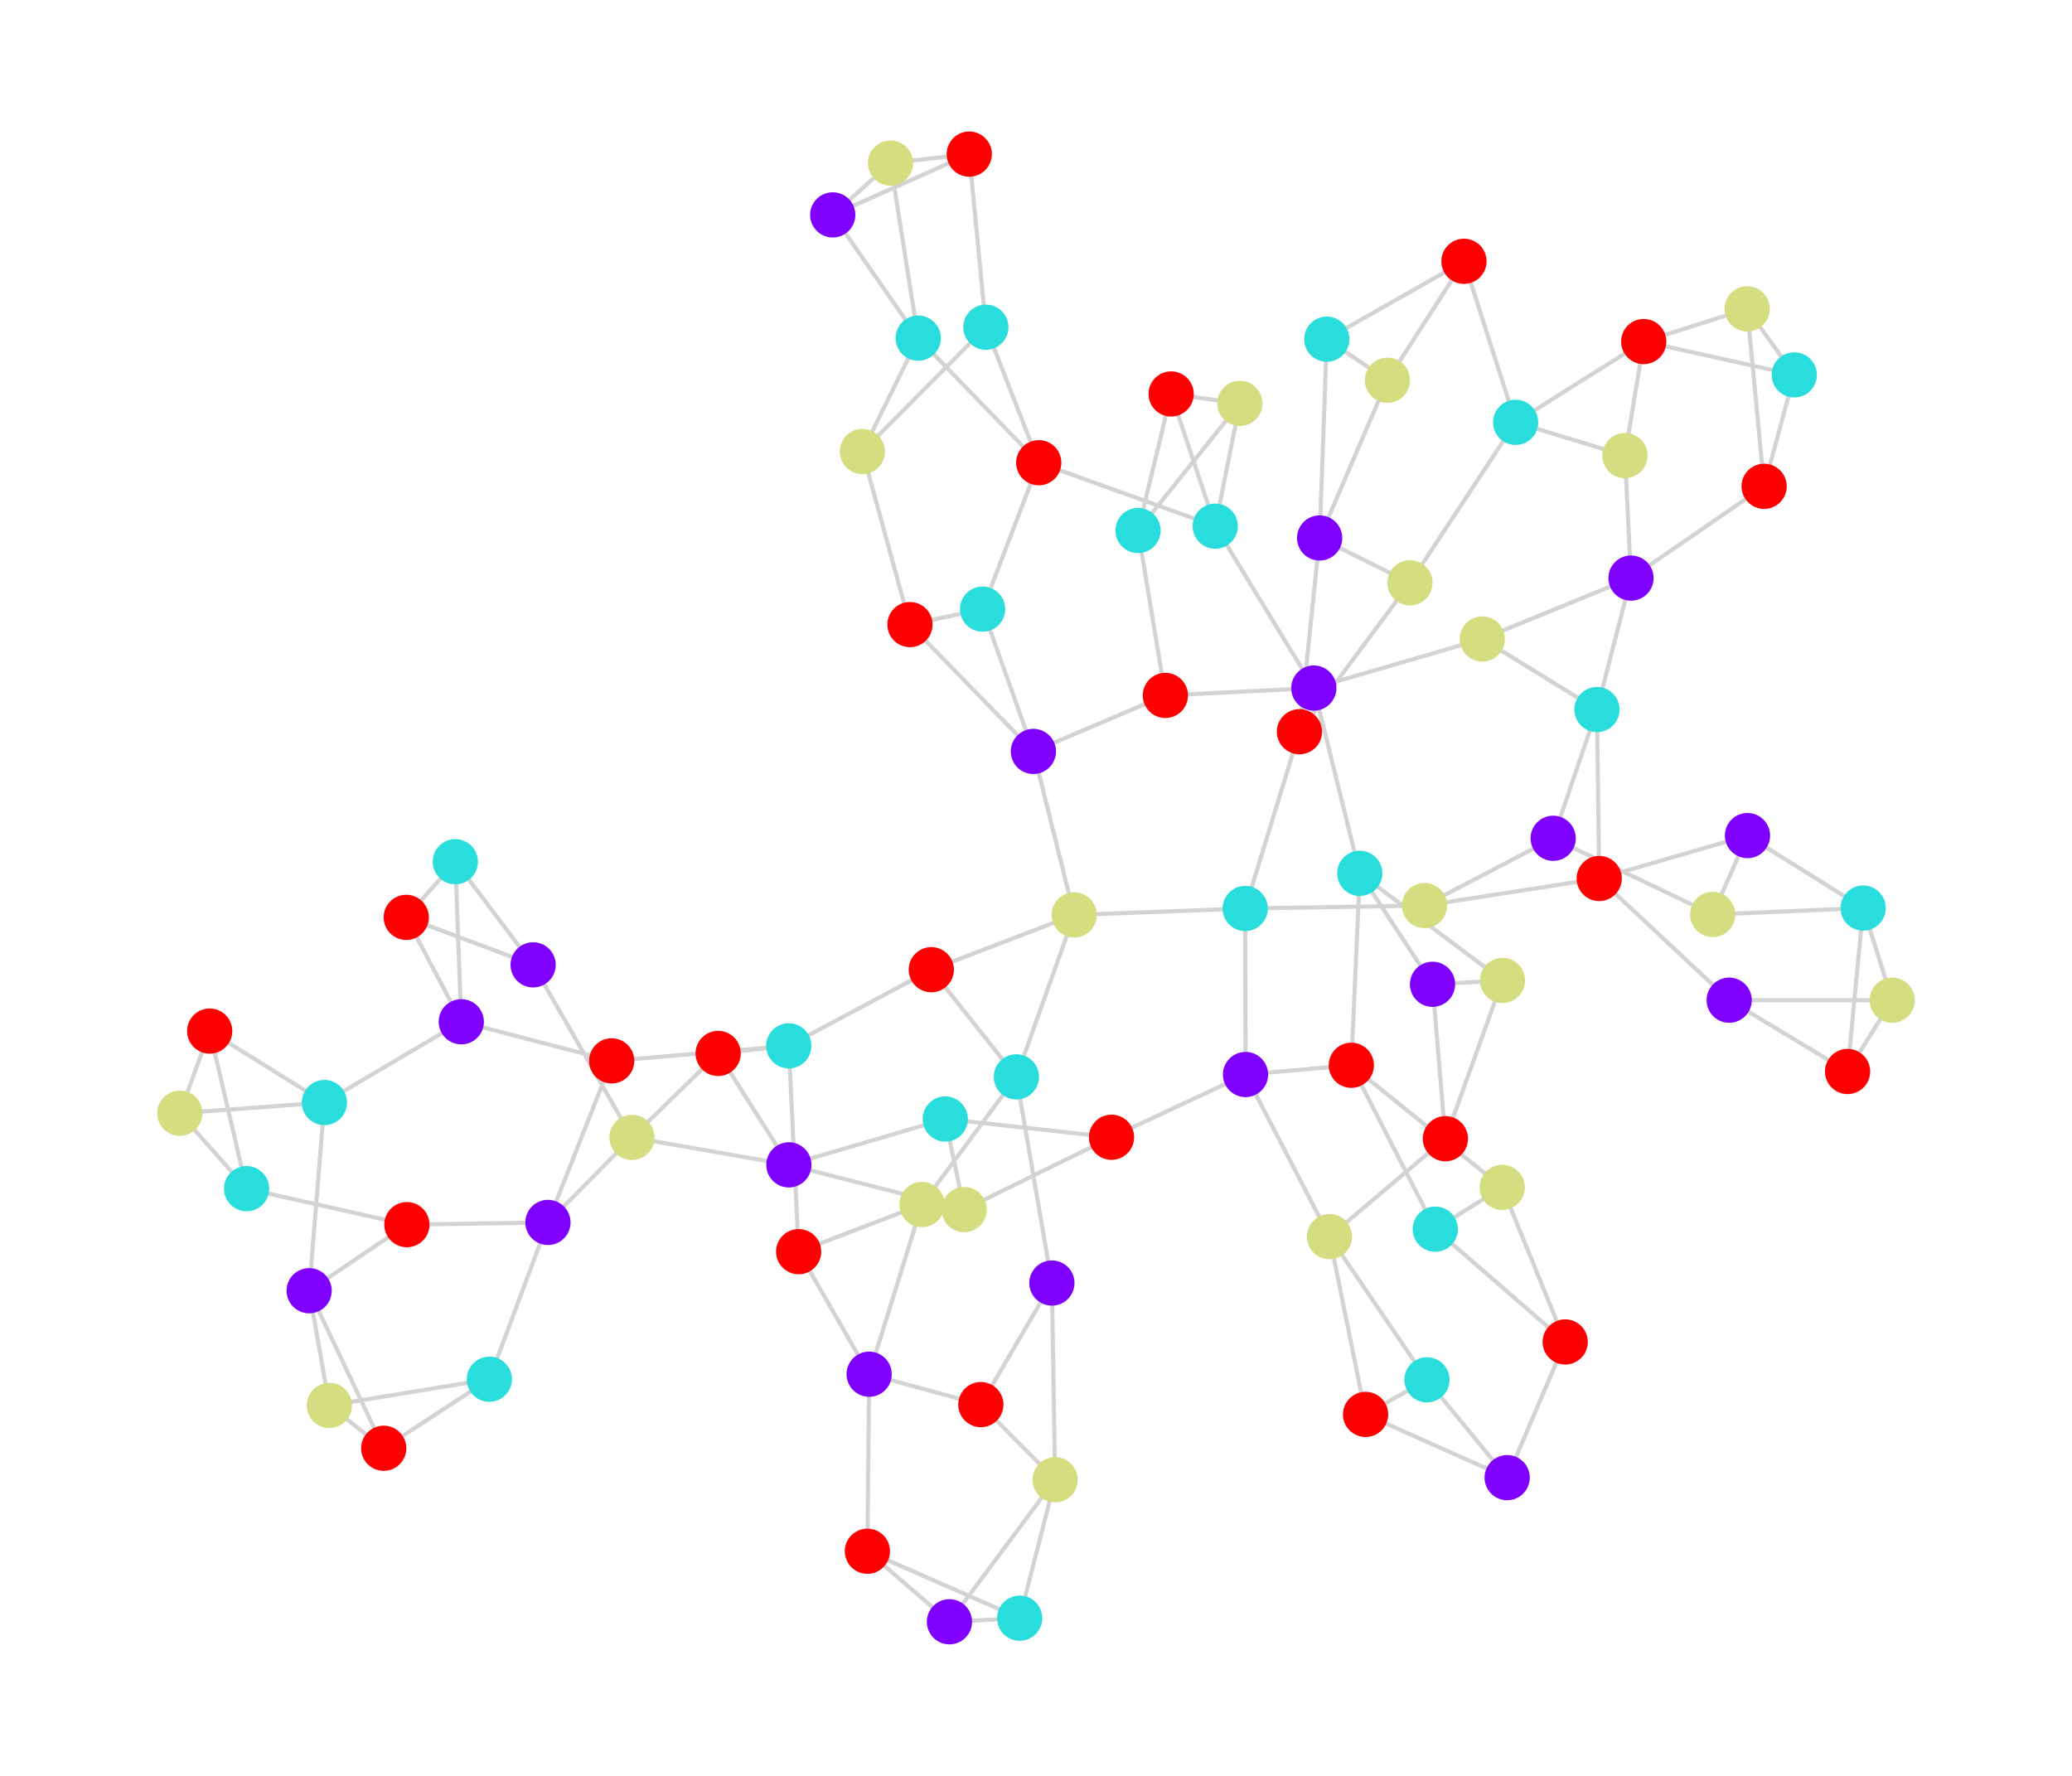 <?xml version="1.0" encoding="utf-8" standalone="no"?>
<!DOCTYPE svg PUBLIC "-//W3C//DTD SVG 1.1//EN"
  "http://www.w3.org/Graphics/SVG/1.1/DTD/svg11.dtd">
<svg xmlns:xlink="http://www.w3.org/1999/xlink" width="504pt" height="432pt" viewBox="0 0 504 432" xmlns="http://www.w3.org/2000/svg" version="1.1">
 <defs>
  <style type="text/css">*{stroke-linejoin: round; stroke-linecap: butt}</style>
 </defs>
 <g id="figure_1">
  <g id="patch_1">
   <path d="M 0 432 
L 504 432 
L 504 0 
L 0 0 
z
" style="fill: #ffffff"/>
  </g>
  <g id="axes_1">
   <g id="LineCollection_1">
    <path d="M 302.962 261.387 
L 302.885 220.995 
" clip-path="url(#p6d915118b7)" style="fill: none; stroke: #d3d3d3"/>
    <path d="M 302.962 261.387 
L 328.702 259.137 
" clip-path="url(#p6d915118b7)" style="fill: none; stroke: #d3d3d3"/>
    <path d="M 302.962 261.387 
L 323.391 300.821 
" clip-path="url(#p6d915118b7)" style="fill: none; stroke: #d3d3d3"/>
    <path d="M 302.962 261.387 
L 270.369 276.644 
" clip-path="url(#p6d915118b7)" style="fill: none; stroke: #d3d3d3"/>
    <path d="M 302.885 220.995 
L 261.294 222.561 
" clip-path="url(#p6d915118b7)" style="fill: none; stroke: #d3d3d3"/>
    <path d="M 302.885 220.995 
L 316.083 177.994 
" clip-path="url(#p6d915118b7)" style="fill: none; stroke: #d3d3d3"/>
    <path d="M 302.885 220.995 
L 346.499 220.285 
" clip-path="url(#p6d915118b7)" style="fill: none; stroke: #d3d3d3"/>
    <path d="M 319.581 167.377 
L 330.758 212.451 
" clip-path="url(#p6d915118b7)" style="fill: none; stroke: #d3d3d3"/>
    <path d="M 319.581 167.377 
L 360.565 155.434 
" clip-path="url(#p6d915118b7)" style="fill: none; stroke: #d3d3d3"/>
    <path d="M 319.581 167.377 
L 283.468 169.17 
" clip-path="url(#p6d915118b7)" style="fill: none; stroke: #d3d3d3"/>
    <path d="M 319.581 167.377 
L 295.601 127.995 
" clip-path="url(#p6d915118b7)" style="fill: none; stroke: #d3d3d3"/>
    <path d="M 261.294 222.561 
L 247.229 261.959 
" clip-path="url(#p6d915118b7)" style="fill: none; stroke: #d3d3d3"/>
    <path d="M 261.294 222.561 
L 226.533 235.888 
" clip-path="url(#p6d915118b7)" style="fill: none; stroke: #d3d3d3"/>
    <path d="M 261.294 222.561 
L 251.364 182.791 
" clip-path="url(#p6d915118b7)" style="fill: none; stroke: #d3d3d3"/>
    <path d="M 330.758 212.451 
L 328.702 259.137 
" clip-path="url(#p6d915118b7)" style="fill: none; stroke: #d3d3d3"/>
    <path d="M 330.758 212.451 
L 348.452 239.434 
" clip-path="url(#p6d915118b7)" style="fill: none; stroke: #d3d3d3"/>
    <path d="M 330.758 212.451 
L 365.474 238.502 
" clip-path="url(#p6d915118b7)" style="fill: none; stroke: #d3d3d3"/>
    <path d="M 328.702 259.137 
L 365.403 288.846 
" clip-path="url(#p6d915118b7)" style="fill: none; stroke: #d3d3d3"/>
    <path d="M 328.702 259.137 
L 349.123 299.008 
" clip-path="url(#p6d915118b7)" style="fill: none; stroke: #d3d3d3"/>
    <path d="M 323.391 300.821 
L 351.583 276.996 
" clip-path="url(#p6d915118b7)" style="fill: none; stroke: #d3d3d3"/>
    <path d="M 323.391 300.821 
L 332.167 344.067 
" clip-path="url(#p6d915118b7)" style="fill: none; stroke: #d3d3d3"/>
    <path d="M 323.391 300.821 
L 347.099 335.654 
" clip-path="url(#p6d915118b7)" style="fill: none; stroke: #d3d3d3"/>
    <path d="M 360.565 155.434 
L 388.455 172.607 
" clip-path="url(#p6d915118b7)" style="fill: none; stroke: #d3d3d3"/>
    <path d="M 360.565 155.434 
L 396.729 140.623 
" clip-path="url(#p6d915118b7)" style="fill: none; stroke: #d3d3d3"/>
    <path d="M 388.455 172.607 
L 396.729 140.623 
" clip-path="url(#p6d915118b7)" style="fill: none; stroke: #d3d3d3"/>
    <path d="M 388.455 172.607 
L 377.805 203.921 
" clip-path="url(#p6d915118b7)" style="fill: none; stroke: #d3d3d3"/>
    <path d="M 388.455 172.607 
L 388.997 213.704 
" clip-path="url(#p6d915118b7)" style="fill: none; stroke: #d3d3d3"/>
    <path d="M 396.729 140.623 
L 395.26 110.827 
" clip-path="url(#p6d915118b7)" style="fill: none; stroke: #d3d3d3"/>
    <path d="M 396.729 140.623 
L 429.112 118.304 
" clip-path="url(#p6d915118b7)" style="fill: none; stroke: #d3d3d3"/>
    <path d="M 191.863 254.411 
L 226.533 235.888 
" clip-path="url(#p6d915118b7)" style="fill: none; stroke: #d3d3d3"/>
    <path d="M 191.863 254.411 
L 174.683 256.257 
" clip-path="url(#p6d915118b7)" style="fill: none; stroke: #d3d3d3"/>
    <path d="M 191.863 254.411 
L 148.786 258.065 
" clip-path="url(#p6d915118b7)" style="fill: none; stroke: #d3d3d3"/>
    <path d="M 191.863 254.411 
L 194.267 304.48 
" clip-path="url(#p6d915118b7)" style="fill: none; stroke: #d3d3d3"/>
    <path d="M 247.229 261.959 
L 226.533 235.888 
" clip-path="url(#p6d915118b7)" style="fill: none; stroke: #d3d3d3"/>
    <path d="M 247.229 261.959 
L 224.269 293.003 
" clip-path="url(#p6d915118b7)" style="fill: none; stroke: #d3d3d3"/>
    <path d="M 247.229 261.959 
L 255.865 312.11 
" clip-path="url(#p6d915118b7)" style="fill: none; stroke: #d3d3d3"/>
    <path d="M 368.663 102.736 
L 395.26 110.827 
" clip-path="url(#p6d915118b7)" style="fill: none; stroke: #d3d3d3"/>
    <path d="M 368.663 102.736 
L 399.825 83.087 
" clip-path="url(#p6d915118b7)" style="fill: none; stroke: #d3d3d3"/>
    <path d="M 368.663 102.736 
L 342.958 141.769 
" clip-path="url(#p6d915118b7)" style="fill: none; stroke: #d3d3d3"/>
    <path d="M 368.663 102.736 
L 356.099 63.562 
" clip-path="url(#p6d915118b7)" style="fill: none; stroke: #d3d3d3"/>
    <path d="M 395.26 110.827 
L 399.825 83.087 
" clip-path="url(#p6d915118b7)" style="fill: none; stroke: #d3d3d3"/>
    <path d="M 399.825 83.087 
L 436.446 91.195 
" clip-path="url(#p6d915118b7)" style="fill: none; stroke: #d3d3d3"/>
    <path d="M 399.825 83.087 
L 424.997 75.126 
" clip-path="url(#p6d915118b7)" style="fill: none; stroke: #d3d3d3"/>
    <path d="M 429.112 118.304 
L 436.446 91.195 
" clip-path="url(#p6d915118b7)" style="fill: none; stroke: #d3d3d3"/>
    <path d="M 429.112 118.304 
L 424.997 75.126 
" clip-path="url(#p6d915118b7)" style="fill: none; stroke: #d3d3d3"/>
    <path d="M 436.446 91.195 
L 424.997 75.126 
" clip-path="url(#p6d915118b7)" style="fill: none; stroke: #d3d3d3"/>
    <path d="M 251.364 182.791 
L 283.468 169.17 
" clip-path="url(#p6d915118b7)" style="fill: none; stroke: #d3d3d3"/>
    <path d="M 251.364 182.791 
L 239.01 148.174 
" clip-path="url(#p6d915118b7)" style="fill: none; stroke: #d3d3d3"/>
    <path d="M 251.364 182.791 
L 221.342 151.938 
" clip-path="url(#p6d915118b7)" style="fill: none; stroke: #d3d3d3"/>
    <path d="M 283.468 169.17 
L 276.819 129.053 
" clip-path="url(#p6d915118b7)" style="fill: none; stroke: #d3d3d3"/>
    <path d="M 295.601 127.995 
L 301.591 98.136 
" clip-path="url(#p6d915118b7)" style="fill: none; stroke: #d3d3d3"/>
    <path d="M 295.601 127.995 
L 284.873 95.835 
" clip-path="url(#p6d915118b7)" style="fill: none; stroke: #d3d3d3"/>
    <path d="M 295.601 127.995 
L 252.666 112.563 
" clip-path="url(#p6d915118b7)" style="fill: none; stroke: #d3d3d3"/>
    <path d="M 380.724 326.443 
L 365.403 288.846 
" clip-path="url(#p6d915118b7)" style="fill: none; stroke: #d3d3d3"/>
    <path d="M 380.724 326.443 
L 349.123 299.008 
" clip-path="url(#p6d915118b7)" style="fill: none; stroke: #d3d3d3"/>
    <path d="M 380.724 326.443 
L 366.608 359.451 
" clip-path="url(#p6d915118b7)" style="fill: none; stroke: #d3d3d3"/>
    <path d="M 365.403 288.846 
L 349.123 299.008 
" clip-path="url(#p6d915118b7)" style="fill: none; stroke: #d3d3d3"/>
    <path d="M 276.819 129.053 
L 301.591 98.136 
" clip-path="url(#p6d915118b7)" style="fill: none; stroke: #d3d3d3"/>
    <path d="M 276.819 129.053 
L 284.873 95.835 
" clip-path="url(#p6d915118b7)" style="fill: none; stroke: #d3d3d3"/>
    <path d="M 301.591 98.136 
L 284.873 95.835 
" clip-path="url(#p6d915118b7)" style="fill: none; stroke: #d3d3d3"/>
    <path d="M 191.887 283.362 
L 174.683 256.257 
" clip-path="url(#p6d915118b7)" style="fill: none; stroke: #d3d3d3"/>
    <path d="M 191.887 283.362 
L 153.725 276.685 
" clip-path="url(#p6d915118b7)" style="fill: none; stroke: #d3d3d3"/>
    <path d="M 191.887 283.362 
L 234.528 294.242 
" clip-path="url(#p6d915118b7)" style="fill: none; stroke: #d3d3d3"/>
    <path d="M 191.887 283.362 
L 229.929 272.204 
" clip-path="url(#p6d915118b7)" style="fill: none; stroke: #d3d3d3"/>
    <path d="M 174.683 256.257 
L 153.725 276.685 
" clip-path="url(#p6d915118b7)" style="fill: none; stroke: #d3d3d3"/>
    <path d="M 153.725 276.685 
L 133.285 297.366 
" clip-path="url(#p6d915118b7)" style="fill: none; stroke: #d3d3d3"/>
    <path d="M 153.725 276.685 
L 129.68 234.708 
" clip-path="url(#p6d915118b7)" style="fill: none; stroke: #d3d3d3"/>
    <path d="M 148.786 258.065 
L 133.285 297.366 
" clip-path="url(#p6d915118b7)" style="fill: none; stroke: #d3d3d3"/>
    <path d="M 148.786 258.065 
L 112.205 248.555 
" clip-path="url(#p6d915118b7)" style="fill: none; stroke: #d3d3d3"/>
    <path d="M 133.285 297.366 
L 98.97 297.905 
" clip-path="url(#p6d915118b7)" style="fill: none; stroke: #d3d3d3"/>
    <path d="M 133.285 297.366 
L 119.032 335.512 
" clip-path="url(#p6d915118b7)" style="fill: none; stroke: #d3d3d3"/>
    <path d="M 112.205 248.555 
L 78.915 268.197 
" clip-path="url(#p6d915118b7)" style="fill: none; stroke: #d3d3d3"/>
    <path d="M 112.205 248.555 
L 110.76 209.621 
" clip-path="url(#p6d915118b7)" style="fill: none; stroke: #d3d3d3"/>
    <path d="M 112.205 248.555 
L 98.815 223.16 
" clip-path="url(#p6d915118b7)" style="fill: none; stroke: #d3d3d3"/>
    <path d="M 78.915 268.197 
L 75.199 313.98 
" clip-path="url(#p6d915118b7)" style="fill: none; stroke: #d3d3d3"/>
    <path d="M 78.915 268.197 
L 43.736 270.798 
" clip-path="url(#p6d915118b7)" style="fill: none; stroke: #d3d3d3"/>
    <path d="M 78.915 268.197 
L 51.008 250.82 
" clip-path="url(#p6d915118b7)" style="fill: none; stroke: #d3d3d3"/>
    <path d="M 75.199 313.98 
L 98.97 297.905 
" clip-path="url(#p6d915118b7)" style="fill: none; stroke: #d3d3d3"/>
    <path d="M 75.199 313.98 
L 80.113 341.891 
" clip-path="url(#p6d915118b7)" style="fill: none; stroke: #d3d3d3"/>
    <path d="M 75.199 313.98 
L 93.336 352.303 
" clip-path="url(#p6d915118b7)" style="fill: none; stroke: #d3d3d3"/>
    <path d="M 98.97 297.905 
L 59.976 289.149 
" clip-path="url(#p6d915118b7)" style="fill: none; stroke: #d3d3d3"/>
    <path d="M 316.083 177.994 
L 320.993 130.865 
" clip-path="url(#p6d915118b7)" style="fill: none; stroke: #d3d3d3"/>
    <path d="M 316.083 177.994 
L 342.958 141.769 
" clip-path="url(#p6d915118b7)" style="fill: none; stroke: #d3d3d3"/>
    <path d="M 320.993 130.865 
L 342.958 141.769 
" clip-path="url(#p6d915118b7)" style="fill: none; stroke: #d3d3d3"/>
    <path d="M 320.993 130.865 
L 322.73 82.509 
" clip-path="url(#p6d915118b7)" style="fill: none; stroke: #d3d3d3"/>
    <path d="M 320.993 130.865 
L 337.484 92.502 
" clip-path="url(#p6d915118b7)" style="fill: none; stroke: #d3d3d3"/>
    <path d="M 252.666 112.563 
L 239.01 148.174 
" clip-path="url(#p6d915118b7)" style="fill: none; stroke: #d3d3d3"/>
    <path d="M 252.666 112.563 
L 223.35 82.252 
" clip-path="url(#p6d915118b7)" style="fill: none; stroke: #d3d3d3"/>
    <path d="M 252.666 112.563 
L 239.81 79.591 
" clip-path="url(#p6d915118b7)" style="fill: none; stroke: #d3d3d3"/>
    <path d="M 239.01 148.174 
L 221.342 151.938 
" clip-path="url(#p6d915118b7)" style="fill: none; stroke: #d3d3d3"/>
    <path d="M 221.342 151.938 
L 209.768 109.837 
" clip-path="url(#p6d915118b7)" style="fill: none; stroke: #d3d3d3"/>
    <path d="M 194.267 304.48 
L 224.269 293.003 
" clip-path="url(#p6d915118b7)" style="fill: none; stroke: #d3d3d3"/>
    <path d="M 194.267 304.48 
L 211.417 334.286 
" clip-path="url(#p6d915118b7)" style="fill: none; stroke: #d3d3d3"/>
    <path d="M 224.269 293.003 
L 211.417 334.286 
" clip-path="url(#p6d915118b7)" style="fill: none; stroke: #d3d3d3"/>
    <path d="M 211.417 334.286 
L 238.588 341.687 
" clip-path="url(#p6d915118b7)" style="fill: none; stroke: #d3d3d3"/>
    <path d="M 211.417 334.286 
L 210.987 377.353 
" clip-path="url(#p6d915118b7)" style="fill: none; stroke: #d3d3d3"/>
    <path d="M 255.865 312.11 
L 256.651 359.965 
" clip-path="url(#p6d915118b7)" style="fill: none; stroke: #d3d3d3"/>
    <path d="M 255.865 312.11 
L 238.588 341.687 
" clip-path="url(#p6d915118b7)" style="fill: none; stroke: #d3d3d3"/>
    <path d="M 256.651 359.965 
L 238.588 341.687 
" clip-path="url(#p6d915118b7)" style="fill: none; stroke: #d3d3d3"/>
    <path d="M 256.651 359.965 
L 230.944 394.512 
" clip-path="url(#p6d915118b7)" style="fill: none; stroke: #d3d3d3"/>
    <path d="M 256.651 359.965 
L 248.031 393.64 
" clip-path="url(#p6d915118b7)" style="fill: none; stroke: #d3d3d3"/>
    <path d="M 209.768 109.837 
L 223.35 82.252 
" clip-path="url(#p6d915118b7)" style="fill: none; stroke: #d3d3d3"/>
    <path d="M 209.768 109.837 
L 239.81 79.591 
" clip-path="url(#p6d915118b7)" style="fill: none; stroke: #d3d3d3"/>
    <path d="M 223.35 82.252 
L 202.559 52.275 
" clip-path="url(#p6d915118b7)" style="fill: none; stroke: #d3d3d3"/>
    <path d="M 223.35 82.252 
L 216.605 39.668 
" clip-path="url(#p6d915118b7)" style="fill: none; stroke: #d3d3d3"/>
    <path d="M 239.81 79.591 
L 235.767 37.488 
" clip-path="url(#p6d915118b7)" style="fill: none; stroke: #d3d3d3"/>
    <path d="M 346.499 220.285 
L 377.805 203.921 
" clip-path="url(#p6d915118b7)" style="fill: none; stroke: #d3d3d3"/>
    <path d="M 346.499 220.285 
L 388.997 213.704 
" clip-path="url(#p6d915118b7)" style="fill: none; stroke: #d3d3d3"/>
    <path d="M 377.805 203.921 
L 416.6 222.458 
" clip-path="url(#p6d915118b7)" style="fill: none; stroke: #d3d3d3"/>
    <path d="M 388.997 213.704 
L 425.064 203.264 
" clip-path="url(#p6d915118b7)" style="fill: none; stroke: #d3d3d3"/>
    <path d="M 388.997 213.704 
L 420.614 243.304 
" clip-path="url(#p6d915118b7)" style="fill: none; stroke: #d3d3d3"/>
    <path d="M 129.68 234.708 
L 110.76 209.621 
" clip-path="url(#p6d915118b7)" style="fill: none; stroke: #d3d3d3"/>
    <path d="M 129.68 234.708 
L 98.815 223.16 
" clip-path="url(#p6d915118b7)" style="fill: none; stroke: #d3d3d3"/>
    <path d="M 110.76 209.621 
L 98.815 223.16 
" clip-path="url(#p6d915118b7)" style="fill: none; stroke: #d3d3d3"/>
    <path d="M 351.583 276.996 
L 348.452 239.434 
" clip-path="url(#p6d915118b7)" style="fill: none; stroke: #d3d3d3"/>
    <path d="M 351.583 276.996 
L 365.474 238.502 
" clip-path="url(#p6d915118b7)" style="fill: none; stroke: #d3d3d3"/>
    <path d="M 348.452 239.434 
L 365.474 238.502 
" clip-path="url(#p6d915118b7)" style="fill: none; stroke: #d3d3d3"/>
    <path d="M 119.032 335.512 
L 80.113 341.891 
" clip-path="url(#p6d915118b7)" style="fill: none; stroke: #d3d3d3"/>
    <path d="M 119.032 335.512 
L 93.336 352.303 
" clip-path="url(#p6d915118b7)" style="fill: none; stroke: #d3d3d3"/>
    <path d="M 80.113 341.891 
L 93.336 352.303 
" clip-path="url(#p6d915118b7)" style="fill: none; stroke: #d3d3d3"/>
    <path d="M 270.369 276.644 
L 234.528 294.242 
" clip-path="url(#p6d915118b7)" style="fill: none; stroke: #d3d3d3"/>
    <path d="M 270.369 276.644 
L 229.929 272.204 
" clip-path="url(#p6d915118b7)" style="fill: none; stroke: #d3d3d3"/>
    <path d="M 234.528 294.242 
L 229.929 272.204 
" clip-path="url(#p6d915118b7)" style="fill: none; stroke: #d3d3d3"/>
    <path d="M 356.099 63.562 
L 322.73 82.509 
" clip-path="url(#p6d915118b7)" style="fill: none; stroke: #d3d3d3"/>
    <path d="M 356.099 63.562 
L 337.484 92.502 
" clip-path="url(#p6d915118b7)" style="fill: none; stroke: #d3d3d3"/>
    <path d="M 322.73 82.509 
L 337.484 92.502 
" clip-path="url(#p6d915118b7)" style="fill: none; stroke: #d3d3d3"/>
    <path d="M 416.6 222.458 
L 453.201 220.892 
" clip-path="url(#p6d915118b7)" style="fill: none; stroke: #d3d3d3"/>
    <path d="M 416.6 222.458 
L 425.064 203.264 
" clip-path="url(#p6d915118b7)" style="fill: none; stroke: #d3d3d3"/>
    <path d="M 453.201 220.892 
L 425.064 203.264 
" clip-path="url(#p6d915118b7)" style="fill: none; stroke: #d3d3d3"/>
    <path d="M 453.201 220.892 
L 449.412 260.652 
" clip-path="url(#p6d915118b7)" style="fill: none; stroke: #d3d3d3"/>
    <path d="M 453.201 220.892 
L 460.264 243.312 
" clip-path="url(#p6d915118b7)" style="fill: none; stroke: #d3d3d3"/>
    <path d="M 210.987 377.353 
L 230.944 394.512 
" clip-path="url(#p6d915118b7)" style="fill: none; stroke: #d3d3d3"/>
    <path d="M 210.987 377.353 
L 248.031 393.64 
" clip-path="url(#p6d915118b7)" style="fill: none; stroke: #d3d3d3"/>
    <path d="M 230.944 394.512 
L 248.031 393.64 
" clip-path="url(#p6d915118b7)" style="fill: none; stroke: #d3d3d3"/>
    <path d="M 366.608 359.451 
L 332.167 344.067 
" clip-path="url(#p6d915118b7)" style="fill: none; stroke: #d3d3d3"/>
    <path d="M 366.608 359.451 
L 347.099 335.654 
" clip-path="url(#p6d915118b7)" style="fill: none; stroke: #d3d3d3"/>
    <path d="M 332.167 344.067 
L 347.099 335.654 
" clip-path="url(#p6d915118b7)" style="fill: none; stroke: #d3d3d3"/>
    <path d="M 235.767 37.488 
L 202.559 52.275 
" clip-path="url(#p6d915118b7)" style="fill: none; stroke: #d3d3d3"/>
    <path d="M 235.767 37.488 
L 216.605 39.668 
" clip-path="url(#p6d915118b7)" style="fill: none; stroke: #d3d3d3"/>
    <path d="M 202.559 52.275 
L 216.605 39.668 
" clip-path="url(#p6d915118b7)" style="fill: none; stroke: #d3d3d3"/>
    <path d="M 420.614 243.304 
L 449.412 260.652 
" clip-path="url(#p6d915118b7)" style="fill: none; stroke: #d3d3d3"/>
    <path d="M 420.614 243.304 
L 460.264 243.312 
" clip-path="url(#p6d915118b7)" style="fill: none; stroke: #d3d3d3"/>
    <path d="M 449.412 260.652 
L 460.264 243.312 
" clip-path="url(#p6d915118b7)" style="fill: none; stroke: #d3d3d3"/>
    <path d="M 59.976 289.149 
L 43.736 270.798 
" clip-path="url(#p6d915118b7)" style="fill: none; stroke: #d3d3d3"/>
    <path d="M 59.976 289.149 
L 51.008 250.82 
" clip-path="url(#p6d915118b7)" style="fill: none; stroke: #d3d3d3"/>
    <path d="M 43.736 270.798 
L 51.008 250.82 
" clip-path="url(#p6d915118b7)" style="fill: none; stroke: #d3d3d3"/>
   </g>
   <g id="PathCollection_1">
    <defs>
     <path id="C0_0_755497b82d" d="M 0 5 
C 1.326 5 2.598 4.473 3.536 3.536 
C 4.473 2.598 5 1.326 5 -0 
C 5 -1.326 4.473 -2.598 3.536 -3.536 
C 2.598 -4.473 1.326 -5 0 -5 
C -1.326 -5 -2.598 -4.473 -3.536 -3.536 
C -4.473 -2.598 -5 -1.326 -5 0 
C -5 1.326 -4.473 2.598 -3.536 3.536 
C -2.598 4.473 -1.326 5 0 5 
z
"/>
    </defs>
    <g clip-path="url(#p6d915118b7)">
     <use xlink:href="#C0_0_755497b82d" x="302.962" y="261.387" style="fill: #8000ff; stroke: #8000ff"/>
    </g>
    <g clip-path="url(#p6d915118b7)">
     <use xlink:href="#C0_0_755497b82d" x="302.885" y="220.995" style="fill: #2adddd; stroke: #2adddd"/>
    </g>
    <g clip-path="url(#p6d915118b7)">
     <use xlink:href="#C0_0_755497b82d" x="319.581" y="167.377" style="fill: #8000ff; stroke: #8000ff"/>
    </g>
    <g clip-path="url(#p6d915118b7)">
     <use xlink:href="#C0_0_755497b82d" x="261.294" y="222.561" style="fill: #d4dd80; stroke: #d4dd80"/>
    </g>
    <g clip-path="url(#p6d915118b7)">
     <use xlink:href="#C0_0_755497b82d" x="330.758" y="212.451" style="fill: #2adddd; stroke: #2adddd"/>
    </g>
    <g clip-path="url(#p6d915118b7)">
     <use xlink:href="#C0_0_755497b82d" x="328.702" y="259.137" style="fill: #ff0000; stroke: #ff0000"/>
    </g>
    <g clip-path="url(#p6d915118b7)">
     <use xlink:href="#C0_0_755497b82d" x="323.391" y="300.821" style="fill: #d4dd80; stroke: #d4dd80"/>
    </g>
    <g clip-path="url(#p6d915118b7)">
     <use xlink:href="#C0_0_755497b82d" x="360.565" y="155.434" style="fill: #d4dd80; stroke: #d4dd80"/>
    </g>
    <g clip-path="url(#p6d915118b7)">
     <use xlink:href="#C0_0_755497b82d" x="388.455" y="172.607" style="fill: #2adddd; stroke: #2adddd"/>
    </g>
    <g clip-path="url(#p6d915118b7)">
     <use xlink:href="#C0_0_755497b82d" x="396.729" y="140.623" style="fill: #8000ff; stroke: #8000ff"/>
    </g>
    <g clip-path="url(#p6d915118b7)">
     <use xlink:href="#C0_0_755497b82d" x="191.863" y="254.411" style="fill: #2adddd; stroke: #2adddd"/>
    </g>
    <g clip-path="url(#p6d915118b7)">
     <use xlink:href="#C0_0_755497b82d" x="247.229" y="261.959" style="fill: #2adddd; stroke: #2adddd"/>
    </g>
    <g clip-path="url(#p6d915118b7)">
     <use xlink:href="#C0_0_755497b82d" x="226.533" y="235.888" style="fill: #ff0000; stroke: #ff0000"/>
    </g>
    <g clip-path="url(#p6d915118b7)">
     <use xlink:href="#C0_0_755497b82d" x="368.663" y="102.736" style="fill: #2adddd; stroke: #2adddd"/>
    </g>
    <g clip-path="url(#p6d915118b7)">
     <use xlink:href="#C0_0_755497b82d" x="395.26" y="110.827" style="fill: #d4dd80; stroke: #d4dd80"/>
    </g>
    <g clip-path="url(#p6d915118b7)">
     <use xlink:href="#C0_0_755497b82d" x="399.825" y="83.087" style="fill: #ff0000; stroke: #ff0000"/>
    </g>
    <g clip-path="url(#p6d915118b7)">
     <use xlink:href="#C0_0_755497b82d" x="429.112" y="118.304" style="fill: #ff0000; stroke: #ff0000"/>
    </g>
    <g clip-path="url(#p6d915118b7)">
     <use xlink:href="#C0_0_755497b82d" x="436.446" y="91.195" style="fill: #2adddd; stroke: #2adddd"/>
    </g>
    <g clip-path="url(#p6d915118b7)">
     <use xlink:href="#C0_0_755497b82d" x="424.997" y="75.126" style="fill: #d4dd80; stroke: #d4dd80"/>
    </g>
    <g clip-path="url(#p6d915118b7)">
     <use xlink:href="#C0_0_755497b82d" x="251.364" y="182.791" style="fill: #8000ff; stroke: #8000ff"/>
    </g>
    <g clip-path="url(#p6d915118b7)">
     <use xlink:href="#C0_0_755497b82d" x="283.468" y="169.17" style="fill: #ff0000; stroke: #ff0000"/>
    </g>
    <g clip-path="url(#p6d915118b7)">
     <use xlink:href="#C0_0_755497b82d" x="295.601" y="127.995" style="fill: #2adddd; stroke: #2adddd"/>
    </g>
    <g clip-path="url(#p6d915118b7)">
     <use xlink:href="#C0_0_755497b82d" x="380.724" y="326.443" style="fill: #ff0000; stroke: #ff0000"/>
    </g>
    <g clip-path="url(#p6d915118b7)">
     <use xlink:href="#C0_0_755497b82d" x="365.403" y="288.846" style="fill: #d4dd80; stroke: #d4dd80"/>
    </g>
    <g clip-path="url(#p6d915118b7)">
     <use xlink:href="#C0_0_755497b82d" x="349.123" y="299.008" style="fill: #2adddd; stroke: #2adddd"/>
    </g>
    <g clip-path="url(#p6d915118b7)">
     <use xlink:href="#C0_0_755497b82d" x="276.819" y="129.053" style="fill: #2adddd; stroke: #2adddd"/>
    </g>
    <g clip-path="url(#p6d915118b7)">
     <use xlink:href="#C0_0_755497b82d" x="301.591" y="98.136" style="fill: #d4dd80; stroke: #d4dd80"/>
    </g>
    <g clip-path="url(#p6d915118b7)">
     <use xlink:href="#C0_0_755497b82d" x="284.873" y="95.835" style="fill: #ff0000; stroke: #ff0000"/>
    </g>
    <g clip-path="url(#p6d915118b7)">
     <use xlink:href="#C0_0_755497b82d" x="191.887" y="283.362" style="fill: #8000ff; stroke: #8000ff"/>
    </g>
    <g clip-path="url(#p6d915118b7)">
     <use xlink:href="#C0_0_755497b82d" x="174.683" y="256.257" style="fill: #ff0000; stroke: #ff0000"/>
    </g>
    <g clip-path="url(#p6d915118b7)">
     <use xlink:href="#C0_0_755497b82d" x="153.725" y="276.685" style="fill: #d4dd80; stroke: #d4dd80"/>
    </g>
    <g clip-path="url(#p6d915118b7)">
     <use xlink:href="#C0_0_755497b82d" x="148.786" y="258.065" style="fill: #ff0000; stroke: #ff0000"/>
    </g>
    <g clip-path="url(#p6d915118b7)">
     <use xlink:href="#C0_0_755497b82d" x="133.285" y="297.366" style="fill: #8000ff; stroke: #8000ff"/>
    </g>
    <g clip-path="url(#p6d915118b7)">
     <use xlink:href="#C0_0_755497b82d" x="112.205" y="248.555" style="fill: #8000ff; stroke: #8000ff"/>
    </g>
    <g clip-path="url(#p6d915118b7)">
     <use xlink:href="#C0_0_755497b82d" x="78.915" y="268.197" style="fill: #2adddd; stroke: #2adddd"/>
    </g>
    <g clip-path="url(#p6d915118b7)">
     <use xlink:href="#C0_0_755497b82d" x="75.199" y="313.98" style="fill: #8000ff; stroke: #8000ff"/>
    </g>
    <g clip-path="url(#p6d915118b7)">
     <use xlink:href="#C0_0_755497b82d" x="98.97" y="297.905" style="fill: #ff0000; stroke: #ff0000"/>
    </g>
    <g clip-path="url(#p6d915118b7)">
     <use xlink:href="#C0_0_755497b82d" x="316.083" y="177.994" style="fill: #ff0000; stroke: #ff0000"/>
    </g>
    <g clip-path="url(#p6d915118b7)">
     <use xlink:href="#C0_0_755497b82d" x="320.993" y="130.865" style="fill: #8000ff; stroke: #8000ff"/>
    </g>
    <g clip-path="url(#p6d915118b7)">
     <use xlink:href="#C0_0_755497b82d" x="342.958" y="141.769" style="fill: #d4dd80; stroke: #d4dd80"/>
    </g>
    <g clip-path="url(#p6d915118b7)">
     <use xlink:href="#C0_0_755497b82d" x="252.666" y="112.563" style="fill: #ff0000; stroke: #ff0000"/>
    </g>
    <g clip-path="url(#p6d915118b7)">
     <use xlink:href="#C0_0_755497b82d" x="239.01" y="148.174" style="fill: #2adddd; stroke: #2adddd"/>
    </g>
    <g clip-path="url(#p6d915118b7)">
     <use xlink:href="#C0_0_755497b82d" x="221.342" y="151.938" style="fill: #ff0000; stroke: #ff0000"/>
    </g>
    <g clip-path="url(#p6d915118b7)">
     <use xlink:href="#C0_0_755497b82d" x="194.267" y="304.48" style="fill: #ff0000; stroke: #ff0000"/>
    </g>
    <g clip-path="url(#p6d915118b7)">
     <use xlink:href="#C0_0_755497b82d" x="224.269" y="293.003" style="fill: #d4dd80; stroke: #d4dd80"/>
    </g>
    <g clip-path="url(#p6d915118b7)">
     <use xlink:href="#C0_0_755497b82d" x="211.417" y="334.286" style="fill: #8000ff; stroke: #8000ff"/>
    </g>
    <g clip-path="url(#p6d915118b7)">
     <use xlink:href="#C0_0_755497b82d" x="255.865" y="312.11" style="fill: #8000ff; stroke: #8000ff"/>
    </g>
    <g clip-path="url(#p6d915118b7)">
     <use xlink:href="#C0_0_755497b82d" x="256.651" y="359.965" style="fill: #d4dd80; stroke: #d4dd80"/>
    </g>
    <g clip-path="url(#p6d915118b7)">
     <use xlink:href="#C0_0_755497b82d" x="238.588" y="341.687" style="fill: #ff0000; stroke: #ff0000"/>
    </g>
    <g clip-path="url(#p6d915118b7)">
     <use xlink:href="#C0_0_755497b82d" x="209.768" y="109.837" style="fill: #d4dd80; stroke: #d4dd80"/>
    </g>
    <g clip-path="url(#p6d915118b7)">
     <use xlink:href="#C0_0_755497b82d" x="223.35" y="82.252" style="fill: #2adddd; stroke: #2adddd"/>
    </g>
    <g clip-path="url(#p6d915118b7)">
     <use xlink:href="#C0_0_755497b82d" x="239.81" y="79.591" style="fill: #2adddd; stroke: #2adddd"/>
    </g>
    <g clip-path="url(#p6d915118b7)">
     <use xlink:href="#C0_0_755497b82d" x="346.499" y="220.285" style="fill: #d4dd80; stroke: #d4dd80"/>
    </g>
    <g clip-path="url(#p6d915118b7)">
     <use xlink:href="#C0_0_755497b82d" x="377.805" y="203.921" style="fill: #8000ff; stroke: #8000ff"/>
    </g>
    <g clip-path="url(#p6d915118b7)">
     <use xlink:href="#C0_0_755497b82d" x="388.997" y="213.704" style="fill: #ff0000; stroke: #ff0000"/>
    </g>
    <g clip-path="url(#p6d915118b7)">
     <use xlink:href="#C0_0_755497b82d" x="129.68" y="234.708" style="fill: #8000ff; stroke: #8000ff"/>
    </g>
    <g clip-path="url(#p6d915118b7)">
     <use xlink:href="#C0_0_755497b82d" x="110.76" y="209.621" style="fill: #2adddd; stroke: #2adddd"/>
    </g>
    <g clip-path="url(#p6d915118b7)">
     <use xlink:href="#C0_0_755497b82d" x="98.815" y="223.16" style="fill: #ff0000; stroke: #ff0000"/>
    </g>
    <g clip-path="url(#p6d915118b7)">
     <use xlink:href="#C0_0_755497b82d" x="351.583" y="276.996" style="fill: #ff0000; stroke: #ff0000"/>
    </g>
    <g clip-path="url(#p6d915118b7)">
     <use xlink:href="#C0_0_755497b82d" x="348.452" y="239.434" style="fill: #8000ff; stroke: #8000ff"/>
    </g>
    <g clip-path="url(#p6d915118b7)">
     <use xlink:href="#C0_0_755497b82d" x="365.474" y="238.502" style="fill: #d4dd80; stroke: #d4dd80"/>
    </g>
    <g clip-path="url(#p6d915118b7)">
     <use xlink:href="#C0_0_755497b82d" x="119.032" y="335.512" style="fill: #2adddd; stroke: #2adddd"/>
    </g>
    <g clip-path="url(#p6d915118b7)">
     <use xlink:href="#C0_0_755497b82d" x="80.113" y="341.891" style="fill: #d4dd80; stroke: #d4dd80"/>
    </g>
    <g clip-path="url(#p6d915118b7)">
     <use xlink:href="#C0_0_755497b82d" x="93.336" y="352.303" style="fill: #ff0000; stroke: #ff0000"/>
    </g>
    <g clip-path="url(#p6d915118b7)">
     <use xlink:href="#C0_0_755497b82d" x="270.369" y="276.644" style="fill: #ff0000; stroke: #ff0000"/>
    </g>
    <g clip-path="url(#p6d915118b7)">
     <use xlink:href="#C0_0_755497b82d" x="234.528" y="294.242" style="fill: #d4dd80; stroke: #d4dd80"/>
    </g>
    <g clip-path="url(#p6d915118b7)">
     <use xlink:href="#C0_0_755497b82d" x="229.929" y="272.204" style="fill: #2adddd; stroke: #2adddd"/>
    </g>
    <g clip-path="url(#p6d915118b7)">
     <use xlink:href="#C0_0_755497b82d" x="356.099" y="63.562" style="fill: #ff0000; stroke: #ff0000"/>
    </g>
    <g clip-path="url(#p6d915118b7)">
     <use xlink:href="#C0_0_755497b82d" x="322.73" y="82.509" style="fill: #2adddd; stroke: #2adddd"/>
    </g>
    <g clip-path="url(#p6d915118b7)">
     <use xlink:href="#C0_0_755497b82d" x="337.484" y="92.502" style="fill: #d4dd80; stroke: #d4dd80"/>
    </g>
    <g clip-path="url(#p6d915118b7)">
     <use xlink:href="#C0_0_755497b82d" x="416.6" y="222.458" style="fill: #d4dd80; stroke: #d4dd80"/>
    </g>
    <g clip-path="url(#p6d915118b7)">
     <use xlink:href="#C0_0_755497b82d" x="453.201" y="220.892" style="fill: #2adddd; stroke: #2adddd"/>
    </g>
    <g clip-path="url(#p6d915118b7)">
     <use xlink:href="#C0_0_755497b82d" x="425.064" y="203.264" style="fill: #8000ff; stroke: #8000ff"/>
    </g>
    <g clip-path="url(#p6d915118b7)">
     <use xlink:href="#C0_0_755497b82d" x="210.987" y="377.353" style="fill: #ff0000; stroke: #ff0000"/>
    </g>
    <g clip-path="url(#p6d915118b7)">
     <use xlink:href="#C0_0_755497b82d" x="230.944" y="394.512" style="fill: #8000ff; stroke: #8000ff"/>
    </g>
    <g clip-path="url(#p6d915118b7)">
     <use xlink:href="#C0_0_755497b82d" x="248.031" y="393.64" style="fill: #2adddd; stroke: #2adddd"/>
    </g>
    <g clip-path="url(#p6d915118b7)">
     <use xlink:href="#C0_0_755497b82d" x="366.608" y="359.451" style="fill: #8000ff; stroke: #8000ff"/>
    </g>
    <g clip-path="url(#p6d915118b7)">
     <use xlink:href="#C0_0_755497b82d" x="332.167" y="344.067" style="fill: #ff0000; stroke: #ff0000"/>
    </g>
    <g clip-path="url(#p6d915118b7)">
     <use xlink:href="#C0_0_755497b82d" x="347.099" y="335.654" style="fill: #2adddd; stroke: #2adddd"/>
    </g>
    <g clip-path="url(#p6d915118b7)">
     <use xlink:href="#C0_0_755497b82d" x="235.767" y="37.488" style="fill: #ff0000; stroke: #ff0000"/>
    </g>
    <g clip-path="url(#p6d915118b7)">
     <use xlink:href="#C0_0_755497b82d" x="202.559" y="52.275" style="fill: #8000ff; stroke: #8000ff"/>
    </g>
    <g clip-path="url(#p6d915118b7)">
     <use xlink:href="#C0_0_755497b82d" x="216.605" y="39.668" style="fill: #d4dd80; stroke: #d4dd80"/>
    </g>
    <g clip-path="url(#p6d915118b7)">
     <use xlink:href="#C0_0_755497b82d" x="420.614" y="243.304" style="fill: #8000ff; stroke: #8000ff"/>
    </g>
    <g clip-path="url(#p6d915118b7)">
     <use xlink:href="#C0_0_755497b82d" x="449.412" y="260.652" style="fill: #ff0000; stroke: #ff0000"/>
    </g>
    <g clip-path="url(#p6d915118b7)">
     <use xlink:href="#C0_0_755497b82d" x="460.264" y="243.312" style="fill: #d4dd80; stroke: #d4dd80"/>
    </g>
    <g clip-path="url(#p6d915118b7)">
     <use xlink:href="#C0_0_755497b82d" x="59.976" y="289.149" style="fill: #2adddd; stroke: #2adddd"/>
    </g>
    <g clip-path="url(#p6d915118b7)">
     <use xlink:href="#C0_0_755497b82d" x="43.736" y="270.798" style="fill: #d4dd80; stroke: #d4dd80"/>
    </g>
    <g clip-path="url(#p6d915118b7)">
     <use xlink:href="#C0_0_755497b82d" x="51.008" y="250.82" style="fill: #ff0000; stroke: #ff0000"/>
    </g>
   </g>
   <g id="text_1">
    <!-- Colored Graph - mug88_1 -->
    <g transform="translate(174.771 -6) scale(0.12 -0.12)">
     <defs>
      <path id="DejaVuSans-43" d="M 4122 4306 
L 4122 3641 
Q 3803 3938 3442 4084 
Q 3081 4231 2675 4231 
Q 1875 4231 1450 3742 
Q 1025 3253 1025 2328 
Q 1025 1406 1450 917 
Q 1875 428 2675 428 
Q 3081 428 3442 575 
Q 3803 722 4122 1019 
L 4122 359 
Q 3791 134 3420 21 
Q 3050 -91 2638 -91 
Q 1578 -91 968 557 
Q 359 1206 359 2328 
Q 359 3453 968 4101 
Q 1578 4750 2638 4750 
Q 3056 4750 3426 4639 
Q 3797 4528 4122 4306 
z
" transform="scale(0.016)"/>
      <path id="DejaVuSans-6f" d="M 1959 3097 
Q 1497 3097 1228 2736 
Q 959 2375 959 1747 
Q 959 1119 1226 758 
Q 1494 397 1959 397 
Q 2419 397 2687 759 
Q 2956 1122 2956 1747 
Q 2956 2369 2687 2733 
Q 2419 3097 1959 3097 
z
M 1959 3584 
Q 2709 3584 3137 3096 
Q 3566 2609 3566 1747 
Q 3566 888 3137 398 
Q 2709 -91 1959 -91 
Q 1206 -91 779 398 
Q 353 888 353 1747 
Q 353 2609 779 3096 
Q 1206 3584 1959 3584 
z
" transform="scale(0.016)"/>
      <path id="DejaVuSans-6c" d="M 603 4863 
L 1178 4863 
L 1178 0 
L 603 0 
L 603 4863 
z
" transform="scale(0.016)"/>
      <path id="DejaVuSans-72" d="M 2631 2963 
Q 2534 3019 2420 3045 
Q 2306 3072 2169 3072 
Q 1681 3072 1420 2755 
Q 1159 2438 1159 1844 
L 1159 0 
L 581 0 
L 581 3500 
L 1159 3500 
L 1159 2956 
Q 1341 3275 1631 3429 
Q 1922 3584 2338 3584 
Q 2397 3584 2469 3576 
Q 2541 3569 2628 3553 
L 2631 2963 
z
" transform="scale(0.016)"/>
      <path id="DejaVuSans-65" d="M 3597 1894 
L 3597 1613 
L 953 1613 
Q 991 1019 1311 708 
Q 1631 397 2203 397 
Q 2534 397 2845 478 
Q 3156 559 3463 722 
L 3463 178 
Q 3153 47 2828 -22 
Q 2503 -91 2169 -91 
Q 1331 -91 842 396 
Q 353 884 353 1716 
Q 353 2575 817 3079 
Q 1281 3584 2069 3584 
Q 2775 3584 3186 3129 
Q 3597 2675 3597 1894 
z
M 3022 2063 
Q 3016 2534 2758 2815 
Q 2500 3097 2075 3097 
Q 1594 3097 1305 2825 
Q 1016 2553 972 2059 
L 3022 2063 
z
" transform="scale(0.016)"/>
      <path id="DejaVuSans-64" d="M 2906 2969 
L 2906 4863 
L 3481 4863 
L 3481 0 
L 2906 0 
L 2906 525 
Q 2725 213 2448 61 
Q 2172 -91 1784 -91 
Q 1150 -91 751 415 
Q 353 922 353 1747 
Q 353 2572 751 3078 
Q 1150 3584 1784 3584 
Q 2172 3584 2448 3432 
Q 2725 3281 2906 2969 
z
M 947 1747 
Q 947 1113 1208 752 
Q 1469 391 1925 391 
Q 2381 391 2643 752 
Q 2906 1113 2906 1747 
Q 2906 2381 2643 2742 
Q 2381 3103 1925 3103 
Q 1469 3103 1208 2742 
Q 947 2381 947 1747 
z
" transform="scale(0.016)"/>
      <path id="DejaVuSans-20" transform="scale(0.016)"/>
      <path id="DejaVuSans-47" d="M 3809 666 
L 3809 1919 
L 2778 1919 
L 2778 2438 
L 4434 2438 
L 4434 434 
Q 4069 175 3628 42 
Q 3188 -91 2688 -91 
Q 1594 -91 976 548 
Q 359 1188 359 2328 
Q 359 3472 976 4111 
Q 1594 4750 2688 4750 
Q 3144 4750 3555 4637 
Q 3966 4525 4313 4306 
L 4313 3634 
Q 3963 3931 3569 4081 
Q 3175 4231 2741 4231 
Q 1884 4231 1454 3753 
Q 1025 3275 1025 2328 
Q 1025 1384 1454 906 
Q 1884 428 2741 428 
Q 3075 428 3337 486 
Q 3600 544 3809 666 
z
" transform="scale(0.016)"/>
      <path id="DejaVuSans-61" d="M 2194 1759 
Q 1497 1759 1228 1600 
Q 959 1441 959 1056 
Q 959 750 1161 570 
Q 1363 391 1709 391 
Q 2188 391 2477 730 
Q 2766 1069 2766 1631 
L 2766 1759 
L 2194 1759 
z
M 3341 1997 
L 3341 0 
L 2766 0 
L 2766 531 
Q 2569 213 2275 61 
Q 1981 -91 1556 -91 
Q 1019 -91 701 211 
Q 384 513 384 1019 
Q 384 1609 779 1909 
Q 1175 2209 1959 2209 
L 2766 2209 
L 2766 2266 
Q 2766 2663 2505 2880 
Q 2244 3097 1772 3097 
Q 1472 3097 1187 3025 
Q 903 2953 641 2809 
L 641 3341 
Q 956 3463 1253 3523 
Q 1550 3584 1831 3584 
Q 2591 3584 2966 3190 
Q 3341 2797 3341 1997 
z
" transform="scale(0.016)"/>
      <path id="DejaVuSans-70" d="M 1159 525 
L 1159 -1331 
L 581 -1331 
L 581 3500 
L 1159 3500 
L 1159 2969 
Q 1341 3281 1617 3432 
Q 1894 3584 2278 3584 
Q 2916 3584 3314 3078 
Q 3713 2572 3713 1747 
Q 3713 922 3314 415 
Q 2916 -91 2278 -91 
Q 1894 -91 1617 61 
Q 1341 213 1159 525 
z
M 3116 1747 
Q 3116 2381 2855 2742 
Q 2594 3103 2138 3103 
Q 1681 3103 1420 2742 
Q 1159 2381 1159 1747 
Q 1159 1113 1420 752 
Q 1681 391 2138 391 
Q 2594 391 2855 752 
Q 3116 1113 3116 1747 
z
" transform="scale(0.016)"/>
      <path id="DejaVuSans-68" d="M 3513 2113 
L 3513 0 
L 2938 0 
L 2938 2094 
Q 2938 2591 2744 2837 
Q 2550 3084 2163 3084 
Q 1697 3084 1428 2787 
Q 1159 2491 1159 1978 
L 1159 0 
L 581 0 
L 581 4863 
L 1159 4863 
L 1159 2956 
Q 1366 3272 1645 3428 
Q 1925 3584 2291 3584 
Q 2894 3584 3203 3211 
Q 3513 2838 3513 2113 
z
" transform="scale(0.016)"/>
      <path id="DejaVuSans-2d" d="M 313 2009 
L 1997 2009 
L 1997 1497 
L 313 1497 
L 313 2009 
z
" transform="scale(0.016)"/>
      <path id="DejaVuSans-6d" d="M 3328 2828 
Q 3544 3216 3844 3400 
Q 4144 3584 4550 3584 
Q 5097 3584 5394 3201 
Q 5691 2819 5691 2113 
L 5691 0 
L 5113 0 
L 5113 2094 
Q 5113 2597 4934 2840 
Q 4756 3084 4391 3084 
Q 3944 3084 3684 2787 
Q 3425 2491 3425 1978 
L 3425 0 
L 2847 0 
L 2847 2094 
Q 2847 2600 2669 2842 
Q 2491 3084 2119 3084 
Q 1678 3084 1418 2786 
Q 1159 2488 1159 1978 
L 1159 0 
L 581 0 
L 581 3500 
L 1159 3500 
L 1159 2956 
Q 1356 3278 1631 3431 
Q 1906 3584 2284 3584 
Q 2666 3584 2933 3390 
Q 3200 3197 3328 2828 
z
" transform="scale(0.016)"/>
      <path id="DejaVuSans-75" d="M 544 1381 
L 544 3500 
L 1119 3500 
L 1119 1403 
Q 1119 906 1312 657 
Q 1506 409 1894 409 
Q 2359 409 2629 706 
Q 2900 1003 2900 1516 
L 2900 3500 
L 3475 3500 
L 3475 0 
L 2900 0 
L 2900 538 
Q 2691 219 2414 64 
Q 2138 -91 1772 -91 
Q 1169 -91 856 284 
Q 544 659 544 1381 
z
M 1991 3584 
L 1991 3584 
z
" transform="scale(0.016)"/>
      <path id="DejaVuSans-67" d="M 2906 1791 
Q 2906 2416 2648 2759 
Q 2391 3103 1925 3103 
Q 1463 3103 1205 2759 
Q 947 2416 947 1791 
Q 947 1169 1205 825 
Q 1463 481 1925 481 
Q 2391 481 2648 825 
Q 2906 1169 2906 1791 
z
M 3481 434 
Q 3481 -459 3084 -895 
Q 2688 -1331 1869 -1331 
Q 1566 -1331 1297 -1286 
Q 1028 -1241 775 -1147 
L 775 -588 
Q 1028 -725 1275 -790 
Q 1522 -856 1778 -856 
Q 2344 -856 2625 -561 
Q 2906 -266 2906 331 
L 2906 616 
Q 2728 306 2450 153 
Q 2172 0 1784 0 
Q 1141 0 747 490 
Q 353 981 353 1791 
Q 353 2603 747 3093 
Q 1141 3584 1784 3584 
Q 2172 3584 2450 3431 
Q 2728 3278 2906 2969 
L 2906 3500 
L 3481 3500 
L 3481 434 
z
" transform="scale(0.016)"/>
      <path id="DejaVuSans-38" d="M 2034 2216 
Q 1584 2216 1326 1975 
Q 1069 1734 1069 1313 
Q 1069 891 1326 650 
Q 1584 409 2034 409 
Q 2484 409 2743 651 
Q 3003 894 3003 1313 
Q 3003 1734 2745 1975 
Q 2488 2216 2034 2216 
z
M 1403 2484 
Q 997 2584 770 2862 
Q 544 3141 544 3541 
Q 544 4100 942 4425 
Q 1341 4750 2034 4750 
Q 2731 4750 3128 4425 
Q 3525 4100 3525 3541 
Q 3525 3141 3298 2862 
Q 3072 2584 2669 2484 
Q 3125 2378 3379 2068 
Q 3634 1759 3634 1313 
Q 3634 634 3220 271 
Q 2806 -91 2034 -91 
Q 1263 -91 848 271 
Q 434 634 434 1313 
Q 434 1759 690 2068 
Q 947 2378 1403 2484 
z
M 1172 3481 
Q 1172 3119 1398 2916 
Q 1625 2713 2034 2713 
Q 2441 2713 2670 2916 
Q 2900 3119 2900 3481 
Q 2900 3844 2670 4047 
Q 2441 4250 2034 4250 
Q 1625 4250 1398 4047 
Q 1172 3844 1172 3481 
z
" transform="scale(0.016)"/>
      <path id="DejaVuSans-5f" d="M 3263 -1063 
L 3263 -1509 
L -63 -1509 
L -63 -1063 
L 3263 -1063 
z
" transform="scale(0.016)"/>
      <path id="DejaVuSans-31" d="M 794 531 
L 1825 531 
L 1825 4091 
L 703 3866 
L 703 4441 
L 1819 4666 
L 2450 4666 
L 2450 531 
L 3481 531 
L 3481 0 
L 794 0 
L 794 531 
z
" transform="scale(0.016)"/>
     </defs>
     <use xlink:href="#DejaVuSans-43"/>
     <use xlink:href="#DejaVuSans-6f" transform="translate(69.824 0)"/>
     <use xlink:href="#DejaVuSans-6c" transform="translate(131.006 0)"/>
     <use xlink:href="#DejaVuSans-6f" transform="translate(158.789 0)"/>
     <use xlink:href="#DejaVuSans-72" transform="translate(219.971 0)"/>
     <use xlink:href="#DejaVuSans-65" transform="translate(258.834 0)"/>
     <use xlink:href="#DejaVuSans-64" transform="translate(320.357 0)"/>
     <use xlink:href="#DejaVuSans-20" transform="translate(383.834 0)"/>
     <use xlink:href="#DejaVuSans-47" transform="translate(415.621 0)"/>
     <use xlink:href="#DejaVuSans-72" transform="translate(493.111 0)"/>
     <use xlink:href="#DejaVuSans-61" transform="translate(534.225 0)"/>
     <use xlink:href="#DejaVuSans-70" transform="translate(595.504 0)"/>
     <use xlink:href="#DejaVuSans-68" transform="translate(658.98 0)"/>
     <use xlink:href="#DejaVuSans-20" transform="translate(722.359 0)"/>
     <use xlink:href="#DejaVuSans-2d" transform="translate(754.146 0)"/>
     <use xlink:href="#DejaVuSans-20" transform="translate(790.23 0)"/>
     <use xlink:href="#DejaVuSans-6d" transform="translate(822.018 0)"/>
     <use xlink:href="#DejaVuSans-75" transform="translate(919.43 0)"/>
     <use xlink:href="#DejaVuSans-67" transform="translate(982.809 0)"/>
     <use xlink:href="#DejaVuSans-38" transform="translate(1046.285 0)"/>
     <use xlink:href="#DejaVuSans-38" transform="translate(1109.908 0)"/>
     <use xlink:href="#DejaVuSans-5f" transform="translate(1173.531 0)"/>
     <use xlink:href="#DejaVuSans-31" transform="translate(1223.531 0)"/>
    </g>
   </g>
   <g id="legend_1">
    <g id="patch_2">
     <path d="M 536.2 81.391 
L 603.85 81.391 
Q 605.85 81.391 605.85 79.391 
L 605.85 7 
Q 605.85 5 603.85 5 
L 536.2 5 
Q 534.2 5 534.2 7 
L 534.2 79.391 
Q 534.2 81.391 536.2 81.391 
z
" style="fill: #ffffff; opacity: 0.8; stroke: #cccccc; stroke-linejoin: miter"/>
    </g>
    <g id="text_2">
     <!-- Colors -->
     <g transform="translate(554.366 16.598) scale(0.1 -0.1)">
      <defs>
       <path id="DejaVuSans-73" d="M 2834 3397 
L 2834 2853 
Q 2591 2978 2328 3040 
Q 2066 3103 1784 3103 
Q 1356 3103 1142 2972 
Q 928 2841 928 2578 
Q 928 2378 1081 2264 
Q 1234 2150 1697 2047 
L 1894 2003 
Q 2506 1872 2764 1633 
Q 3022 1394 3022 966 
Q 3022 478 2636 193 
Q 2250 -91 1575 -91 
Q 1294 -91 989 -36 
Q 684 19 347 128 
L 347 722 
Q 666 556 975 473 
Q 1284 391 1588 391 
Q 1994 391 2212 530 
Q 2431 669 2431 922 
Q 2431 1156 2273 1281 
Q 2116 1406 1581 1522 
L 1381 1569 
Q 847 1681 609 1914 
Q 372 2147 372 2553 
Q 372 3047 722 3315 
Q 1072 3584 1716 3584 
Q 2034 3584 2315 3537 
Q 2597 3491 2834 3397 
z
" transform="scale(0.016)"/>
      </defs>
      <use xlink:href="#DejaVuSans-43"/>
      <use xlink:href="#DejaVuSans-6f" transform="translate(69.824 0)"/>
      <use xlink:href="#DejaVuSans-6c" transform="translate(131.006 0)"/>
      <use xlink:href="#DejaVuSans-6f" transform="translate(158.789 0)"/>
      <use xlink:href="#DejaVuSans-72" transform="translate(219.971 0)"/>
      <use xlink:href="#DejaVuSans-73" transform="translate(261.084 0)"/>
     </g>
    </g>
    <g id="patch_3">
     <path d="M 538.2 31.277 
L 558.2 31.277 
L 558.2 24.277 
L 538.2 24.277 
z
" style="fill: #00b5eb; stroke: #00b5eb; stroke-linejoin: miter"/>
    </g>
    <g id="text_3">
     <!-- Color 1 -->
     <g transform="translate(566.2 31.277) scale(0.1 -0.1)">
      <use xlink:href="#DejaVuSans-43"/>
      <use xlink:href="#DejaVuSans-6f" transform="translate(69.824 0)"/>
      <use xlink:href="#DejaVuSans-6c" transform="translate(131.006 0)"/>
      <use xlink:href="#DejaVuSans-6f" transform="translate(158.789 0)"/>
      <use xlink:href="#DejaVuSans-72" transform="translate(219.971 0)"/>
      <use xlink:href="#DejaVuSans-20" transform="translate(261.084 0)"/>
      <use xlink:href="#DejaVuSans-31" transform="translate(292.871 0)"/>
     </g>
    </g>
    <g id="patch_4">
     <path d="M 538.2 45.955 
L 558.2 45.955 
L 558.2 38.955 
L 538.2 38.955 
z
" style="fill: #80ffb4; stroke: #80ffb4; stroke-linejoin: miter"/>
    </g>
    <g id="text_4">
     <!-- Color 2 -->
     <g transform="translate(566.2 45.955) scale(0.1 -0.1)">
      <defs>
       <path id="DejaVuSans-32" d="M 1228 531 
L 3431 531 
L 3431 0 
L 469 0 
L 469 531 
Q 828 903 1448 1529 
Q 2069 2156 2228 2338 
Q 2531 2678 2651 2914 
Q 2772 3150 2772 3378 
Q 2772 3750 2511 3984 
Q 2250 4219 1831 4219 
Q 1534 4219 1204 4116 
Q 875 4013 500 3803 
L 500 4441 
Q 881 4594 1212 4672 
Q 1544 4750 1819 4750 
Q 2544 4750 2975 4387 
Q 3406 4025 3406 3419 
Q 3406 3131 3298 2873 
Q 3191 2616 2906 2266 
Q 2828 2175 2409 1742 
Q 1991 1309 1228 531 
z
" transform="scale(0.016)"/>
      </defs>
      <use xlink:href="#DejaVuSans-43"/>
      <use xlink:href="#DejaVuSans-6f" transform="translate(69.824 0)"/>
      <use xlink:href="#DejaVuSans-6c" transform="translate(131.006 0)"/>
      <use xlink:href="#DejaVuSans-6f" transform="translate(158.789 0)"/>
      <use xlink:href="#DejaVuSans-72" transform="translate(219.971 0)"/>
      <use xlink:href="#DejaVuSans-20" transform="translate(261.084 0)"/>
      <use xlink:href="#DejaVuSans-32" transform="translate(292.871 0)"/>
     </g>
    </g>
    <g id="patch_5">
     <path d="M 538.2 60.633 
L 558.2 60.633 
L 558.2 53.633 
L 538.2 53.633 
z
" style="fill: #ffb360; stroke: #ffb360; stroke-linejoin: miter"/>
    </g>
    <g id="text_5">
     <!-- Color 3 -->
     <g transform="translate(566.2 60.633) scale(0.1 -0.1)">
      <defs>
       <path id="DejaVuSans-33" d="M 2597 2516 
Q 3050 2419 3304 2112 
Q 3559 1806 3559 1356 
Q 3559 666 3084 287 
Q 2609 -91 1734 -91 
Q 1441 -91 1130 -33 
Q 819 25 488 141 
L 488 750 
Q 750 597 1062 519 
Q 1375 441 1716 441 
Q 2309 441 2620 675 
Q 2931 909 2931 1356 
Q 2931 1769 2642 2001 
Q 2353 2234 1838 2234 
L 1294 2234 
L 1294 2753 
L 1863 2753 
Q 2328 2753 2575 2939 
Q 2822 3125 2822 3475 
Q 2822 3834 2567 4026 
Q 2313 4219 1838 4219 
Q 1578 4219 1281 4162 
Q 984 4106 628 3988 
L 628 4550 
Q 988 4650 1302 4700 
Q 1616 4750 1894 4750 
Q 2613 4750 3031 4423 
Q 3450 4097 3450 3541 
Q 3450 3153 3228 2886 
Q 3006 2619 2597 2516 
z
" transform="scale(0.016)"/>
      </defs>
      <use xlink:href="#DejaVuSans-43"/>
      <use xlink:href="#DejaVuSans-6f" transform="translate(69.824 0)"/>
      <use xlink:href="#DejaVuSans-6c" transform="translate(131.006 0)"/>
      <use xlink:href="#DejaVuSans-6f" transform="translate(158.789 0)"/>
      <use xlink:href="#DejaVuSans-72" transform="translate(219.971 0)"/>
      <use xlink:href="#DejaVuSans-20" transform="translate(261.084 0)"/>
      <use xlink:href="#DejaVuSans-33" transform="translate(292.871 0)"/>
     </g>
    </g>
    <g id="patch_6">
     <path d="M 538.2 75.311 
L 558.2 75.311 
L 558.2 68.311 
L 538.2 68.311 
z
" style="fill: #ff0000; stroke: #ff0000; stroke-linejoin: miter"/>
    </g>
    <g id="text_6">
     <!-- Color 4 -->
     <g transform="translate(566.2 75.311) scale(0.1 -0.1)">
      <defs>
       <path id="DejaVuSans-34" d="M 2419 4116 
L 825 1625 
L 2419 1625 
L 2419 4116 
z
M 2253 4666 
L 3047 4666 
L 3047 1625 
L 3713 1625 
L 3713 1100 
L 3047 1100 
L 3047 0 
L 2419 0 
L 2419 1100 
L 313 1100 
L 313 1709 
L 2253 4666 
z
" transform="scale(0.016)"/>
      </defs>
      <use xlink:href="#DejaVuSans-43"/>
      <use xlink:href="#DejaVuSans-6f" transform="translate(69.824 0)"/>
      <use xlink:href="#DejaVuSans-6c" transform="translate(131.006 0)"/>
      <use xlink:href="#DejaVuSans-6f" transform="translate(158.789 0)"/>
      <use xlink:href="#DejaVuSans-72" transform="translate(219.971 0)"/>
      <use xlink:href="#DejaVuSans-20" transform="translate(261.084 0)"/>
      <use xlink:href="#DejaVuSans-34" transform="translate(292.871 0)"/>
     </g>
    </g>
   </g>
  </g>
 </g>
 <defs>
  <clipPath id="p6d915118b7">
   <rect x="0" y="0" width="504" height="432"/>
  </clipPath>
 </defs>
</svg>
